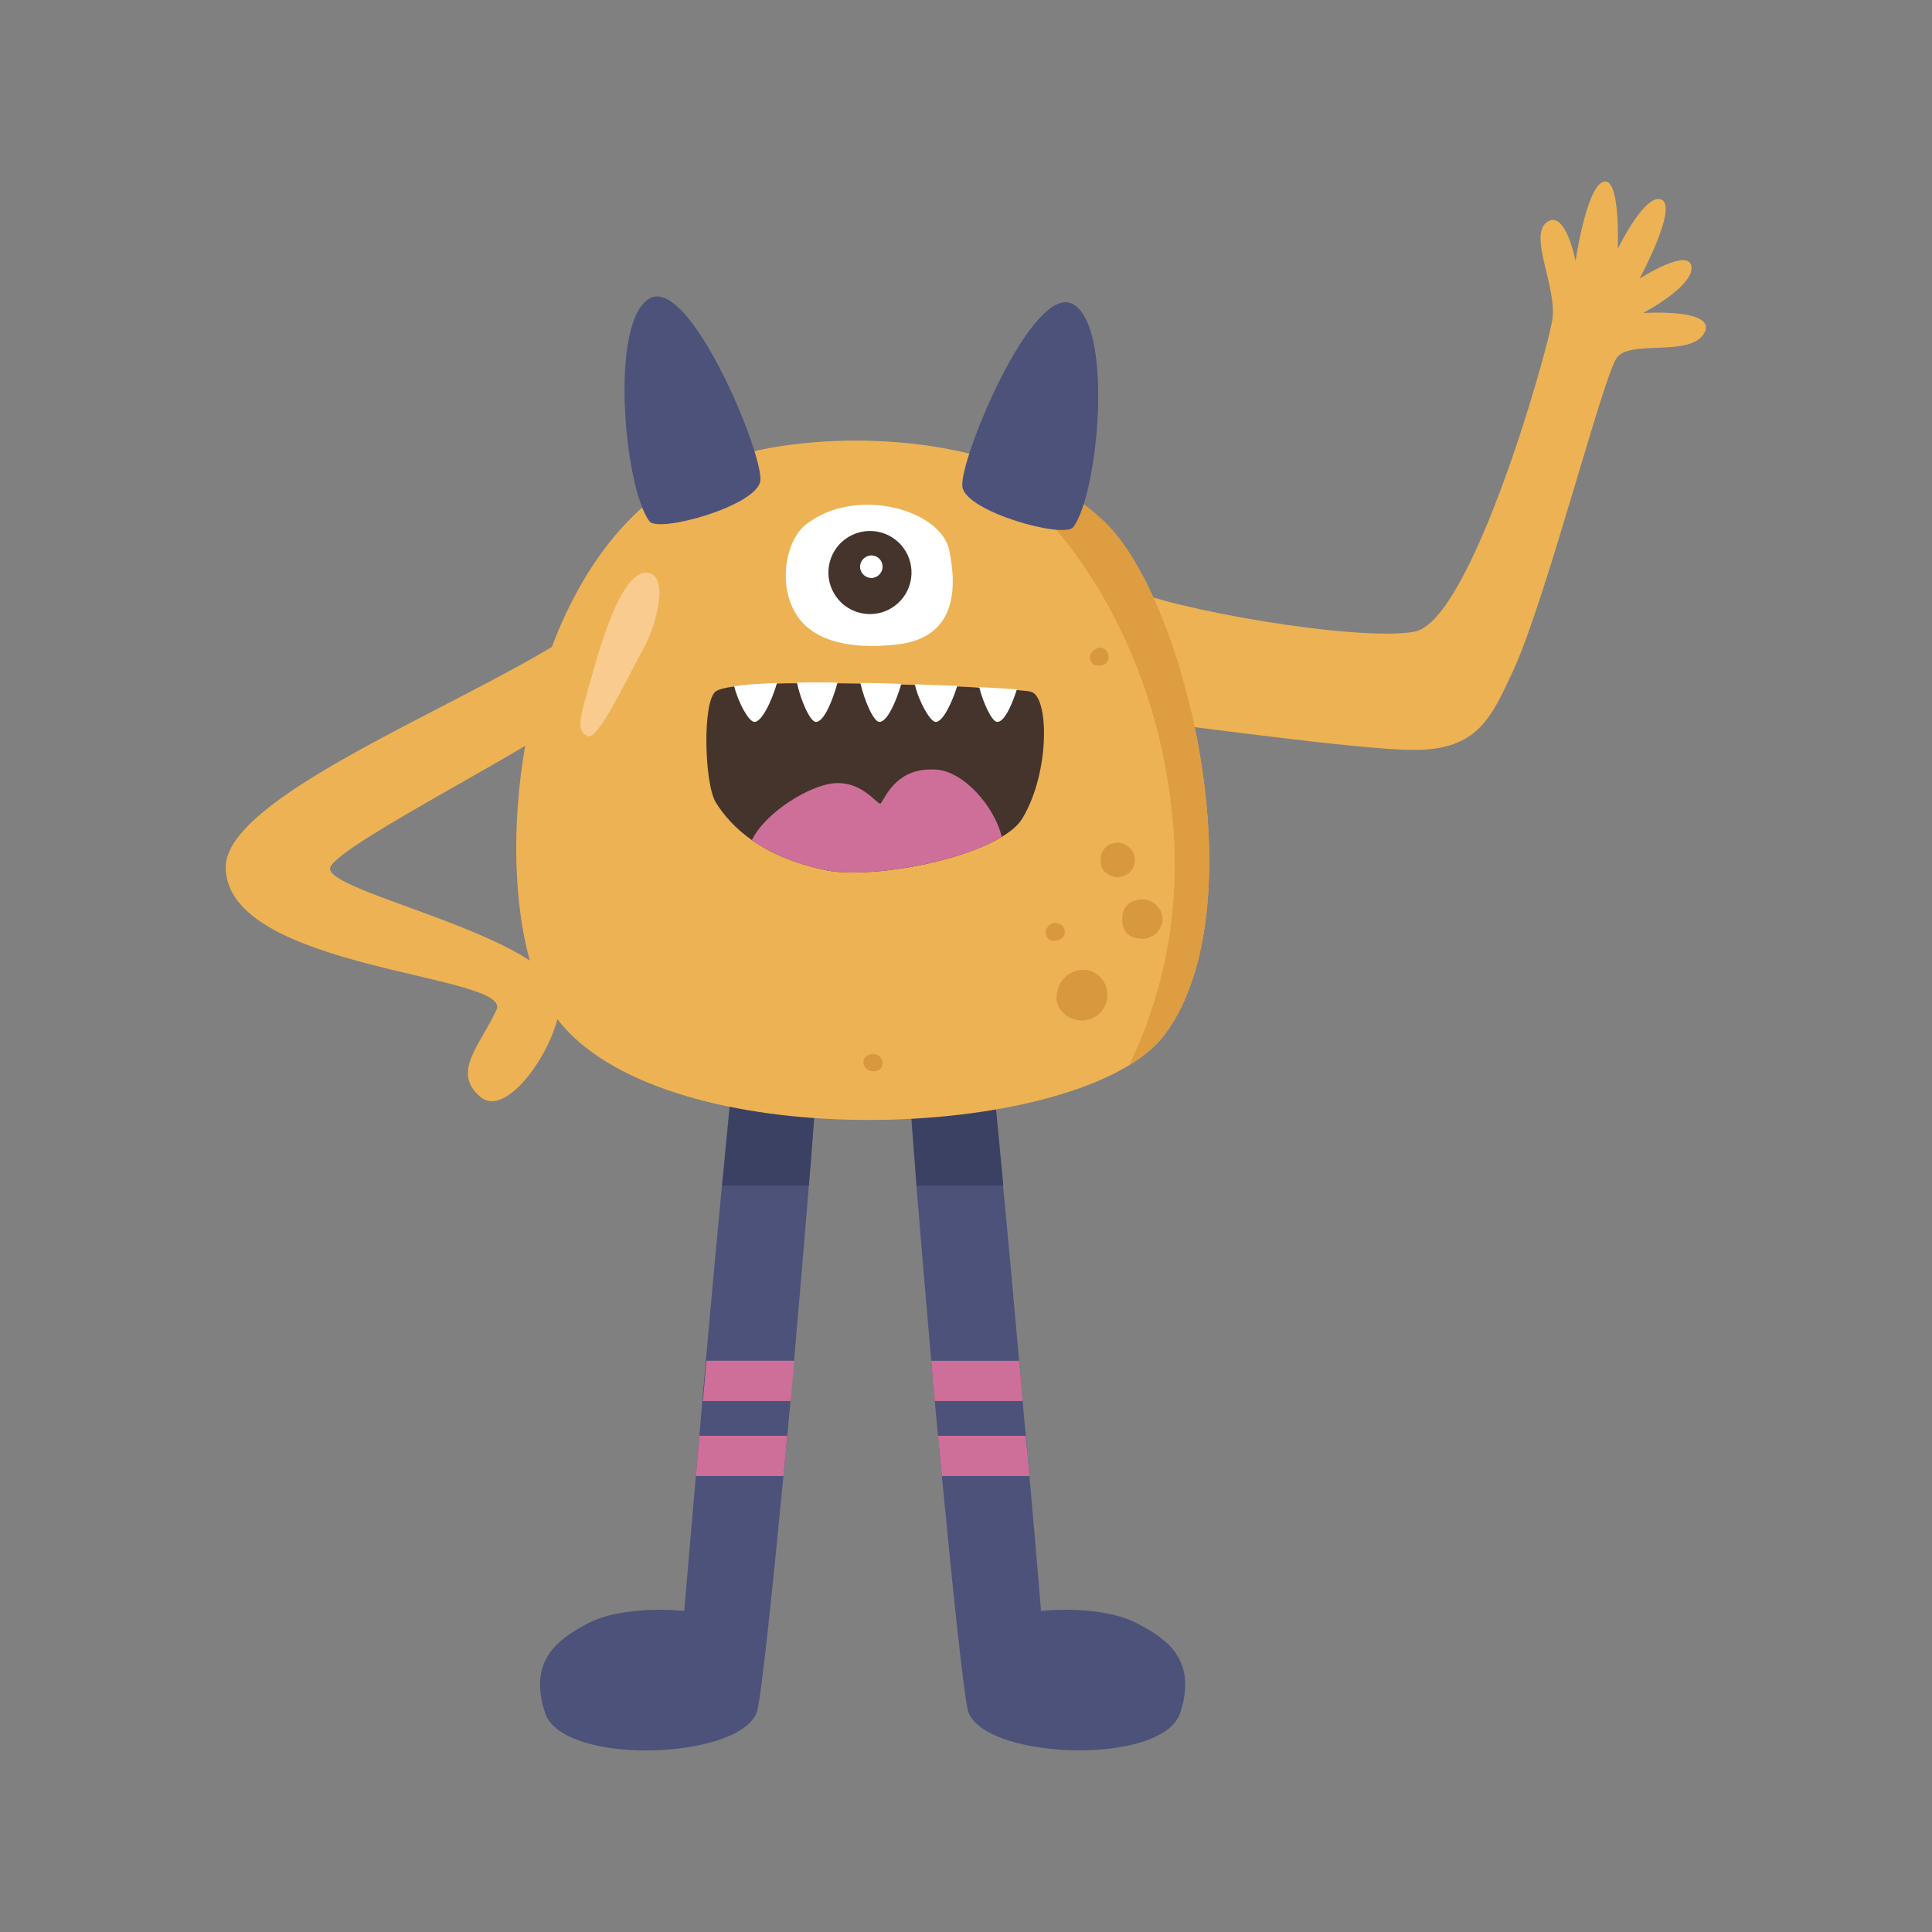 <?xml version="1.0" encoding="utf-8"?>
<!-- Generator: Adobe Illustrator 22.0.0, SVG Export Plug-In . SVG Version: 6.00 Build 0)  -->
<svg version="1.1" xmlns="http://www.w3.org/2000/svg" xmlns:xlink="http://www.w3.org/1999/xlink" x="0px" y="0px"
	 viewBox="0 0 600 600" style="enable-background:new 0 0 600 600;" xml:space="preserve">
<rect x="0" y="0" width="600" height="600" fill="#808080" stroke="none"/>
<style type="text/css">
	.st0{fill:#808739;}
	.st1{fill:#8E9B57;}
	.st2{fill:#FFFFFF;}
	.st3{fill:#282624;}
	.st4{fill:#E88B3F;}
	.st5{fill:#B6C176;}
	.st6{fill:#BF5D2C;}
	.st7{fill:#D36B31;}
	.st8{fill:#E8926D;}
	.st9{fill:#DD7D5B;}
	.st10{fill:#79599E;}
	.st11{fill:#ED9B85;}
	.st12{fill:#9B71BC;}
	.st13{fill:#44342C;}
	.st14{fill:#B899D6;}
	.st15{fill:#8865AA;}
	.st16{fill:#E583AB;}
	.st17{fill:#CE6F9A;}
	.st18{fill:#EDB254;}
	.st19{fill:#5984C1;}
	.st20{fill:#E09E3F;}
	.st21{fill:#426DA0;}
	.st22{fill:#EFA3C6;}
	.st23{fill:#4D527A;}
	.st24{fill:#3B4163;}
	.st25{fill:#F9CB8F;}
	.st26{fill:#D8983D;}
	.st27{fill:#DD9D40;}
	.st28{fill:#C44747;}
	.st29{fill:#D85959;}
	.st30{fill:#E87979;}
	.st31{fill:#A59C4A;}
	.st32{fill:#B7B15C;}
	.st33{fill:#D1C875;}
	.st34{fill:#8259AA;}
	.st35{fill:#87D8D5;}
	.st36{fill:#73C6C6;}
	.st37{fill:#66B5B3;}
	.st38{fill:#F9E9D4;}
	.st39{fill:#F7A4C9;}
	.st40{fill:#EF8854;}
	.st41{fill:#EA7DB1;}
	.st42{fill:#9B5072;}
	.st43{fill:#F7ADCF;}
	.st44{fill:#825B38;}
	.st45{fill:#92DDDB;}
	.st46{fill:#775E96;}
	.st47{fill:#655284;}
	.st48{fill:#755593;}
</style>
<g id="Monster_1">
</g>
<g id="Monster_2">
</g>
<g id="Monster_3">
</g>
<g id="Monster_4">
</g>
<g id="Monster_5">
	<g>
		<g>
			<path class="st23" d="M366.5,532c-5.6,16.8-62.6,14.4-66-1.2c-1.3-5.9-4.5-35.7-8-72.4c-0.4-4.1-0.8-8.3-1.2-12.5
				c-0.3-3.6-0.7-7.2-1-10.8c-0.4-4.1-0.8-8.3-1.1-12.5c-1.6-18.4-3.2-37.1-4.6-54.4c-2.5-31.9-4.3-59-4.3-70.6
				c0-8.7,20.1-16.3,23.5-1.6c1.3,5.6,4.4,36.3,7.7,72.2c1.7,17.6,3.4,36.5,5,54.4c0.4,4.2,0.8,8.4,1.1,12.5c0.3,3.7,0.6,7.3,1,10.8
				c0.4,4.3,0.8,8.5,1.1,12.5c2.2,24.6,3.6,41.9,3.6,41.9s19-2.2,30.5,4.2C361.7,508.7,372.1,515.2,366.5,532z"/>
			<path class="st23" d="M255.5,297.6c0,11.6-1.7,38.8-4.3,70.6c-1.4,17.3-3,36-4.6,54.4c-0.4,4.2-0.8,8.4-1.1,12.5
				c-0.3,3.6-0.7,7.2-1,10.8c-0.4,4.2-0.8,8.4-1.2,12.5c-3.5,36.6-6.7,66.4-8,72.4c-3.4,15.7-60.4,18-66,1.2
				c-5.6-16.8,4.8-23.2,12.6-27.5c11.6-6.4,30.6-4.2,30.6-4.2s1.5-17.3,3.6-41.9c0.4-4,0.7-8.2,1.1-12.5c0.3-3.5,0.6-7.1,0.9-10.8
				c0.4-4.1,0.7-8.3,1.1-12.5c1.6-17.8,3.3-36.7,5-54.4c3.4-35.9,6.5-66.6,7.7-72.2C235.4,281.3,255.5,288.9,255.5,297.6z"/>
		</g>
		<path class="st24" d="M255.5,297.6c0,11.6-1.7,38.8-4.3,70.6h-26.9c3.4-35.9,6.5-66.6,7.7-72.2
			C235.4,281.3,255.5,288.9,255.5,297.6z"/>
		<path class="st24" d="M311.6,368.2h-26.9c-2.5-31.9-4.3-59-4.3-70.6c0-8.7,20.1-16.3,23.5-1.6
			C305.1,301.6,308.2,332.3,311.6,368.2z"/>
		<path class="st18" d="M361.7,321.3c-2.6,3.5-6.3,6.6-11,9.5C308.9,356.3,192.3,356,169,310.1c-19.1-37.6-8.9-143.1,53.3-166.5
			c26.3-9.9,77.8-10.9,110.4,10.4c3.6,2.3,7,5,10.1,7.9C368.7,186.3,390.9,282.2,361.7,321.3z"/>
		<path class="st18" d="M174.5,199c-34.3,21.5-104.4,48.8-104.4,70.3c0,32,89.2,33.1,84.1,44.3c-5.1,11.1-14,19.3-5.1,27
			c8.9,7.7,25.8-18.6,24.8-30.8c-1.4-18.9-74.5-32.9-71.3-40.5c3.2-7.6,70.1-40.6,75.8-48.3C184.2,213.3,182.3,194.2,174.5,199z"/>
		<path class="st18" d="M348.8,182.2c14.7,7.1,72.7,17.1,90.4,14c17.7-3.1,41.4-87,42.9-97c1.5-10-7.5-26-1.7-30.2
			c5.8-4.2,8.9,12.1,8.9,12.1s3.2-22,8.3-24.5c5.8-2.9,4.8,20.7,4.8,20.7s8.5-17.6,13.6-15.3c5.2,2.3-6.8,24.5-6.8,24.5
			s15.3-9.8,16.1-3.7c0.8,6.1-15,14.4-15,14.4s23.2-1.5,19,6.2c-4.3,7.7-22.9,1.9-27.2,7.7c-4.2,5.8-22,75-32,96.8
			c-6.9,14.9-11.1,25-30.9,25c-17.7,0-73.6-8.1-83.2-8.8C346.5,223.3,348.8,182.2,348.8,182.2z"/>
		<path class="st13" d="M317.6,254c-1.2,2.1-3.5,4.1-6.5,5.9c-13.7,8.3-42.2,13-54.9,10.3c-9.9-2.1-17.3-5.5-22.7-9.3
			c-5.4-3.8-8.9-8-11.2-11.7c-3.6-5.9-4.2-31.5,0-34.5c0.9-0.6,2.8-1.1,5.6-1.5c3.4-0.5,8-0.8,13.3-0.9c2-0.1,4-0.1,6.2-0.1
			c4-0.1,8.2-0.1,12.6,0c2.3,0,4.7,0.1,7.1,0.1c4.2,0.1,8.5,0.2,12.7,0.3c1.4,0,2.9,0.1,4.3,0.1c4.6,0.2,9.1,0.3,13.2,0.5h0
			c2.4,0.1,4.7,0.2,6.8,0.4c4.8,0.2,8.8,0.5,11.7,0.7c2.1,0.2,3.6,0.3,4.2,0.5C325.8,215.8,326.2,239.6,317.6,254z"/>
		<path class="st2" d="M241.3,212.1c-1.6,5.6-4.8,12.3-7.1,12.1c-1.7-0.2-4.9-5.9-6.2-11.1C231.3,212.6,235.9,212.3,241.3,212.1z"/>
		<path class="st2" d="M260.1,212c-1.5,5.5-4.2,12.2-6.7,12.2c-1.8,0-4.8-6.8-5.9-12.2C251.5,211.9,255.7,211.9,260.1,212z"/>
		<path class="st2" d="M279.9,212.4c-1.5,5.2-4.3,11.8-6.8,11.8c-1.8,0-4.7-6.7-5.9-12.1C271.4,212.1,275.7,212.2,279.9,212.4z"/>
		<path class="st2" d="M297.3,213c-1.7,5.4-4.6,11.4-6.8,11.2c-1.7-0.2-5.2-6.4-6.4-11.7C288.8,212.7,293.2,212.9,297.3,213z"/>
		<path class="st2" d="M315.8,214.1c-1.6,5-3.9,10.1-6.1,10.1c-1.6,0-4.3-5.7-5.6-10.8C308.9,213.6,312.9,213.9,315.8,214.1z"/>
		<path class="st17" d="M311.1,259.9c-13.7,8.3-42.2,13-54.9,10.3c-9.9-2.1-17.3-5.5-22.7-9.3c4.3-8.8,17.9-16.8,25-17.6
			c9.7-1.1,14.2,7.4,15.1,6.1c1.9-2.9,5.4-11.1,17-10.4C299.3,239.4,309,250.7,311.1,259.9z"/>
		<path class="st23" d="M201.7,161.9c-7.8-10.2-12.6-62,0-69.2c12.6-7.2,35.8,49.2,34.4,56.8C234.7,157.2,204.5,165.6,201.7,161.9z"
			/>
		<path class="st2" d="M250.4,162.8c15.5-12,41.8-4.5,44.4,8.1c2.6,12.6,1.7,27-15.8,29.2c-17.5,2.1-27.2-2.4-31.4-8.8
			C241.3,181.9,244,167.7,250.4,162.8z"/>
		
			<ellipse transform="matrix(0.157 -0.988 0.988 0.157 52.018 416.633)" class="st13" cx="270" cy="177.9" rx="12.9" ry="12.9"/>
		<path class="st2" d="M274.1,176c0,1.9-1.6,3.5-3.5,3.5c-1.9,0-3.5-1.6-3.5-3.5c0-1.9,1.6-3.5,3.5-3.5
			C272.6,172.5,274.1,174.1,274.1,176z"/>
		<path class="st25" d="M201.2,177.9c-9-1.3-16.3,28.3-18.8,37c-2.5,8.7-3.2,11.9,0,13.7c3.2,1.8,12.5-18.3,17.1-26.5
			S207.8,178.8,201.2,177.9z"/>
		<path class="st17" d="M246.7,422.6c-0.4,4.2-0.8,8.4-1.1,12.5h-27.3c0.4-4.1,0.7-8.3,1.1-12.5H246.7z"/>
		<path class="st17" d="M244.5,445.9c-0.4,4.2-0.8,8.4-1.2,12.5h-27.2c0.4-4,0.7-8.2,1.1-12.5H244.5z"/>
		<path class="st17" d="M317.6,435.1h-27.3c-0.4-4.1-0.8-8.3-1.1-12.5h27.3C316.9,426.8,317.3,431,317.6,435.1z"/>
		<path class="st17" d="M319.7,458.4h-27.2c-0.4-4.1-0.8-8.3-1.2-12.5h27.2C319,450.2,319.4,454.4,319.7,458.4z"/>
		<g>
			<path class="st26" d="M348.6,284.6c-0.1,3,1.7,6,4.8,6.8c2.1,0.5,4.3-0.2,5.8-1.7c1.5-1.5,2.2-3.8,1.6-5.8c-0.5-1.6-1.5-3-3-3.8
				c-0.9-0.5-2-0.8-3-0.8c-1.1,0-2.1,0.3-3,0.7c-1.5,0.7-2.5,2.2-3,3.8c-0.2,0.6-0.3,1.3-0.3,2c0,1.2,0.3,2,0.8,3.1
				c0.5,1.1,1.9,2,3,2.3c1.2,0.3,2.8,0.2,3.9-0.5c1.1-0.7,2-1.7,2.3-3c0.1-0.4,0.1-0.9,0.2-1.3c0-0.9-0.2-1.7-0.7-2.5
				c0,0,0-0.1-0.1-0.1c0.2,0.4,0.3,0.8,0.5,1.2c0-0.1-0.1-0.2-0.1-0.4c0.1,0.4,0.1,0.9,0.2,1.3c0-0.1,0-0.2,0-0.4
				c-0.1,0.4-0.1,0.9-0.2,1.3c0-0.1,0-0.2,0.1-0.4c-0.2,0.4-0.3,0.8-0.5,1.2c0-0.1,0.1-0.2,0.2-0.3c-0.3,0.3-0.5,0.7-0.8,1
				c0.1-0.1,0.2-0.2,0.2-0.3c-0.3,0.3-0.7,0.5-1,0.8c0.1-0.1,0.2-0.1,0.3-0.2c-0.4,0.2-0.8,0.3-1.2,0.5c0.1,0,0.2,0,0.2-0.1
				c-0.4,0.1-0.9,0.1-1.3,0.2c0.1,0,0.2,0,0.4,0c-0.4-0.1-0.9-0.1-1.3-0.2c0.1,0,0.2,0.1,0.4,0.1c-0.4-0.2-0.8-0.3-1.2-0.5
				c0.1,0.1,0.2,0.1,0.3,0.2c-0.3-0.3-0.7-0.5-1-0.8c0.1,0.1,0.1,0.1,0.2,0.2c-0.3-0.3-0.5-0.7-0.8-1c0.1,0.1,0.1,0.1,0.1,0.2
				c-0.2-0.4-0.3-0.8-0.5-1.2c0.1,0.1,0.1,0.2,0.1,0.4c-0.1-0.4-0.1-0.9-0.2-1.3c0,0.1,0,0.2,0,0.3c0.1-0.4,0.1-0.9,0.2-1.3
				c0,0.1,0,0.2-0.1,0.2c0.2-0.4,0.3-0.8,0.5-1.2c0,0.1-0.1,0.2-0.1,0.2c0.3-0.3,0.5-0.7,0.8-1c-0.1,0.1-0.2,0.2-0.3,0.3
				c0.3-0.3,0.7-0.5,1-0.8c-0.1,0.1-0.1,0.1-0.2,0.1c0.4-0.2,0.8-0.3,1.2-0.5c-0.1,0-0.2,0.1-0.2,0.1c0.4-0.1,0.9-0.1,1.3-0.2
				c-0.1,0-0.2,0-0.3,0c0.4,0.1,0.9,0.1,1.3,0.2c-0.1,0-0.2,0-0.2-0.1c0.4,0.2,0.8,0.3,1.2,0.5c-0.1-0.1-0.2-0.1-0.3-0.2
				c0.3,0.3,0.7,0.5,1,0.8c-0.1-0.1-0.1-0.1-0.2-0.2c0.3,0.3,0.5,0.7,0.8,1c-0.1-0.1-0.2-0.3-0.2-0.4c0.2,0.4,0.3,0.8,0.5,1.2
				c-0.1-0.2-0.1-0.4-0.2-0.6c0.1,0.4,0.1,0.9,0.2,1.3c0-0.2,0-0.3,0-0.5c0-1.3-0.6-2.7-1.5-3.5c-0.9-0.9-2.3-1.5-3.5-1.5
				c-1.3,0.1-2.6,0.5-3.5,1.5C349.1,282.1,348.6,283.3,348.6,284.6L348.6,284.6z"/>
		</g>
		<g>
			<path class="st26" d="M343.1,270.7c0.8,0.7,1.5,1.2,2.5,1.5c1,0.3,2.1,0.3,3,0c2.5-0.7,4.2-3.2,3.8-5.8c-0.3-2.2-1.8-3.8-3.9-4.5
				c-0.9-0.3-2-0.3-2.9,0c-0.4,0.1-0.9,0.4-1.3,0.5c-0.8,0.5-1.3,1.1-1.8,1.9c-0.7,1-0.8,2.7-0.5,3.9c0.3,1.2,1.2,2.4,2.3,3
				c1.2,0.6,2.6,0.9,3.9,0.5c0.4-0.2,0.8-0.3,1.2-0.5c0.8-0.4,1.3-1,1.8-1.8c0,0,0,0,0.1-0.1c-0.6,0.6-1.2,1.2-1.8,1.8
				c0,0,0,0,0.1,0c-0.4,0.2-0.8,0.3-1.2,0.5c0,0,0.1,0,0.1,0c-0.4,0.1-0.9,0.1-1.3,0.2c0,0,0.1,0,0.1,0c-0.4-0.1-0.9-0.1-1.3-0.2
				c0,0,0.1,0,0.1,0c-0.4-0.2-0.8-0.3-1.2-0.5c0.1,0,0.1,0.1,0.2,0.1c-0.3-0.3-0.7-0.5-1-0.8c0,0,0,0,0.1,0.1
				c-0.3-0.3-0.5-0.7-0.8-1c0,0,0,0,0,0.1c-0.2-0.4-0.3-0.8-0.5-1.2c0,0,0,0.1,0,0.1c-0.1-0.4-0.1-0.9-0.2-1.3c0,0,0,0.1,0,0.1
				c0.2-0.8,0.5-1.7,0.7-2.5c0,0,0,0.1,0,0.1c0.6-0.6,1.2-1.2,1.8-1.8c0,0-0.1,0-0.1,0.1c0.4-0.2,0.8-0.3,1.2-0.5
				c-0.1,0-0.2,0.1-0.2,0.1c0.4-0.1,0.9-0.1,1.3-0.2c0,0-0.1,0-0.1,0c0.4,0.1,0.9,0.1,1.3,0.2c-0.1,0-0.2,0-0.2-0.1
				c0.4,0.2,0.8,0.3,1.2,0.5c0,0-0.1,0-0.1-0.1c0.3,0.3,0.7,0.5,1,0.8c0,0-0.1-0.1-0.1-0.1c-1.1-0.9-2.1-1.5-3.5-1.5
				c-1.2,0-2.7,0.5-3.5,1.5c-0.9,1-1.5,2.2-1.5,3.5C341.7,268.4,342.1,269.9,343.1,270.7L343.1,270.7z"/>
		</g>
		<g>
			<path class="st26" d="M336.8,302.9c-5.9-2-10.9,5.3-7.7,10.3c2.7,4.4,9.3,5,12.8,1.1c3.8-4.3,2-11.5-3.8-12.9
				c-5.4-1.4-11.1,3.8-9.3,9.4c1.1,3.3,4.3,5.4,7.8,5c3.3-0.4,6.1-3.6,5.9-7c-0.2-2.6-2.2-5.1-5-5c-2.6,0.1-5.2,2.2-5,5
				c-0.1-0.8,0.9-2.1,1.5-2.4c1.1-0.5,2.5-0.6,3.5,0.2c0.4,0.3,0.7,0.8,0.9,1.3c0.2,0.7,0.2,1.4-0.1,2c-0.2,0.4-0.2,0.4,0,0
				c-0.4,0.6-0.8,1-1.4,1.2c-0.2,0-0.5,0.1-0.7,0.1c-0.7-0.1-0.9-0.2-0.5-0.1c0.4,0.1-0.7-0.4-0.9-0.6c-0.5-0.5-0.7-1.1-0.7-1.8
				c0,0.8,0.1-0.3,0.2-0.6c0.2-0.5,0.6-0.9,1-1.1c-0.9,0.5,1-0.2,0,0c0.2,0,0.4-0.1,0.7-0.1c0.8,0.2,1,0.2,0.4,0
				c0.2,0.1,0.4,0.2,0.6,0.3c-0.3-0.2-0.3-0.2,0,0c0.4,0.5,0.8,0.8,1,1.4c0.6,2.1-1.4,4.6-3.8,3.8c2.5,0.8,5.6-0.9,6.2-3.5
				C340.9,306.3,339.4,303.7,336.8,302.9L336.8,302.9z"/>
		</g>
		<g>
			<path class="st26" d="M341.6,206.7c1.2,0.1,2.3-0.9,2.6-1.9c0.3-0.9,0-1.8-0.5-2.6c-0.7-1-2.1-1.3-3.2-0.8
				c-0.7,0.3-1.3,0.9-1.7,1.6c-0.6,1.2-0.3,2.8,0.9,3.4c1.1,0.6,2.8,0.3,3.4-0.9c0-0.1,0.1-0.2,0.1-0.2c-0.7,0.6-0.9,0.8-0.5,0.6
				c-0.4,0.1-0.8,0.2-1.3,0.3c-0.3-0.1-0.7-0.2-1-0.3c-0.3-0.3-0.6-0.6-0.9-0.9c-0.3-0.7-0.3-1.4,0-2.1c0.3-0.3,0.6-0.6,0.9-0.9
				c0,0,0,0-0.1,0c0.4-0.1,0.8-0.2,1.3-0.3c0,0-0.1,0-0.1,0c-0.6-0.1-1.4,0.3-1.8,0.7c-0.4,0.4-0.8,1.1-0.7,1.8
				c0,0.6,0.2,1.3,0.7,1.8C340.3,206.5,340.9,206.7,341.6,206.7L341.6,206.7z"/>
		</g>
		<g>
			<path class="st26" d="M325.2,289.8c0.3,1.6,2.2,2.6,3.7,2.1c1.6-0.6,2.2-2.2,1.5-3.7c-0.6-1.2-2.2-1.8-3.4-1.4
				c-1.2,0.4-2.4,1.5-2.2,2.9c0.1,0.7,0.2,1.3,0.7,1.8c0.4,0.4,1.1,0.8,1.8,0.7c1.2-0.1,2.6-1.1,2.5-2.5c0,0.4-0.2,0.8-0.6,1.1
				c-0.2,0.4-0.5,0.7-0.9,0.8c-0.8,0.2-1.9-0.1-2.2-0.9c0.5-1.2,1-2.4,1.5-3.7c0.8,0.5,1.6,0.9,2.5,1.4c-0.3-1.3-1.9-2.1-3.1-1.7
				C325.6,287.1,324.9,288.4,325.2,289.8L325.2,289.8z"/>
		</g>
		<g>
			<path class="st26" d="M269.4,332.2c1.1,0.7,2.4,0.6,3.5,0.1c1-0.5,1.4-1.8,1.1-2.8c-0.2-0.8-0.7-1.4-1.4-1.8
				c-0.6-0.4-1.6-0.5-2.3-0.3c-0.6,0.3-1.1,0.5-1.5,1.1c-0.3,0.5-0.4,1.3-0.3,1.9c0.4,1.2,1.8,2.3,3.1,1.7c-0.8-0.5-1.6-1-2.5-1.4
				c0.4-0.9,0.8-1.9,1.1-2.8c0.4-0.3,0.9-0.3,1.3-0.1c0.4,0.2,0.6,0.2,0.3,0c-1.1-0.7-2.8-0.2-3.4,0.9
				C267.8,330.1,268.3,331.4,269.4,332.2L269.4,332.2z"/>
		</g>
		<path class="st27" d="M361.7,321.3c-2.6,3.5-6.3,6.6-11,9.5c8.3-17.2,16.5-43.2,13.5-75.9c-5.5-61.6-40-94.5-40-94.5l8.5-6.5
			c3.6,2.3,7,5,10.1,7.9C368.7,186.3,390.9,282.2,361.7,321.3z"/>
		<path class="st23" d="M333.3,163.7c7.8-10.2,12.6-62,0-69.2c-12.6-7.2-35.8,49.2-34.4,56.8C300.2,159,330.5,167.4,333.3,163.7z"/>
	</g>
</g>
<g id="Monster_6">
</g>
<g id="Monster_7">
</g>
<g id="Monster_8">
</g>
<g id="Monster_9">
</g>
<g id="Monster_10">
</g>
<g id="Monster_11">
</g>
<g id="Monster_12">
</g>
<g id="Monster_13">
</g>
<g id="Monster_14">
</g>
<g id="Monster_15">
</g>
<g id="Monster_16">
</g>
<g id="Monster_17">
</g>
<g id="Monster_18">
</g>
<g id="Monster_19">
</g>
<g id="Monster_20">
</g>
</svg>
